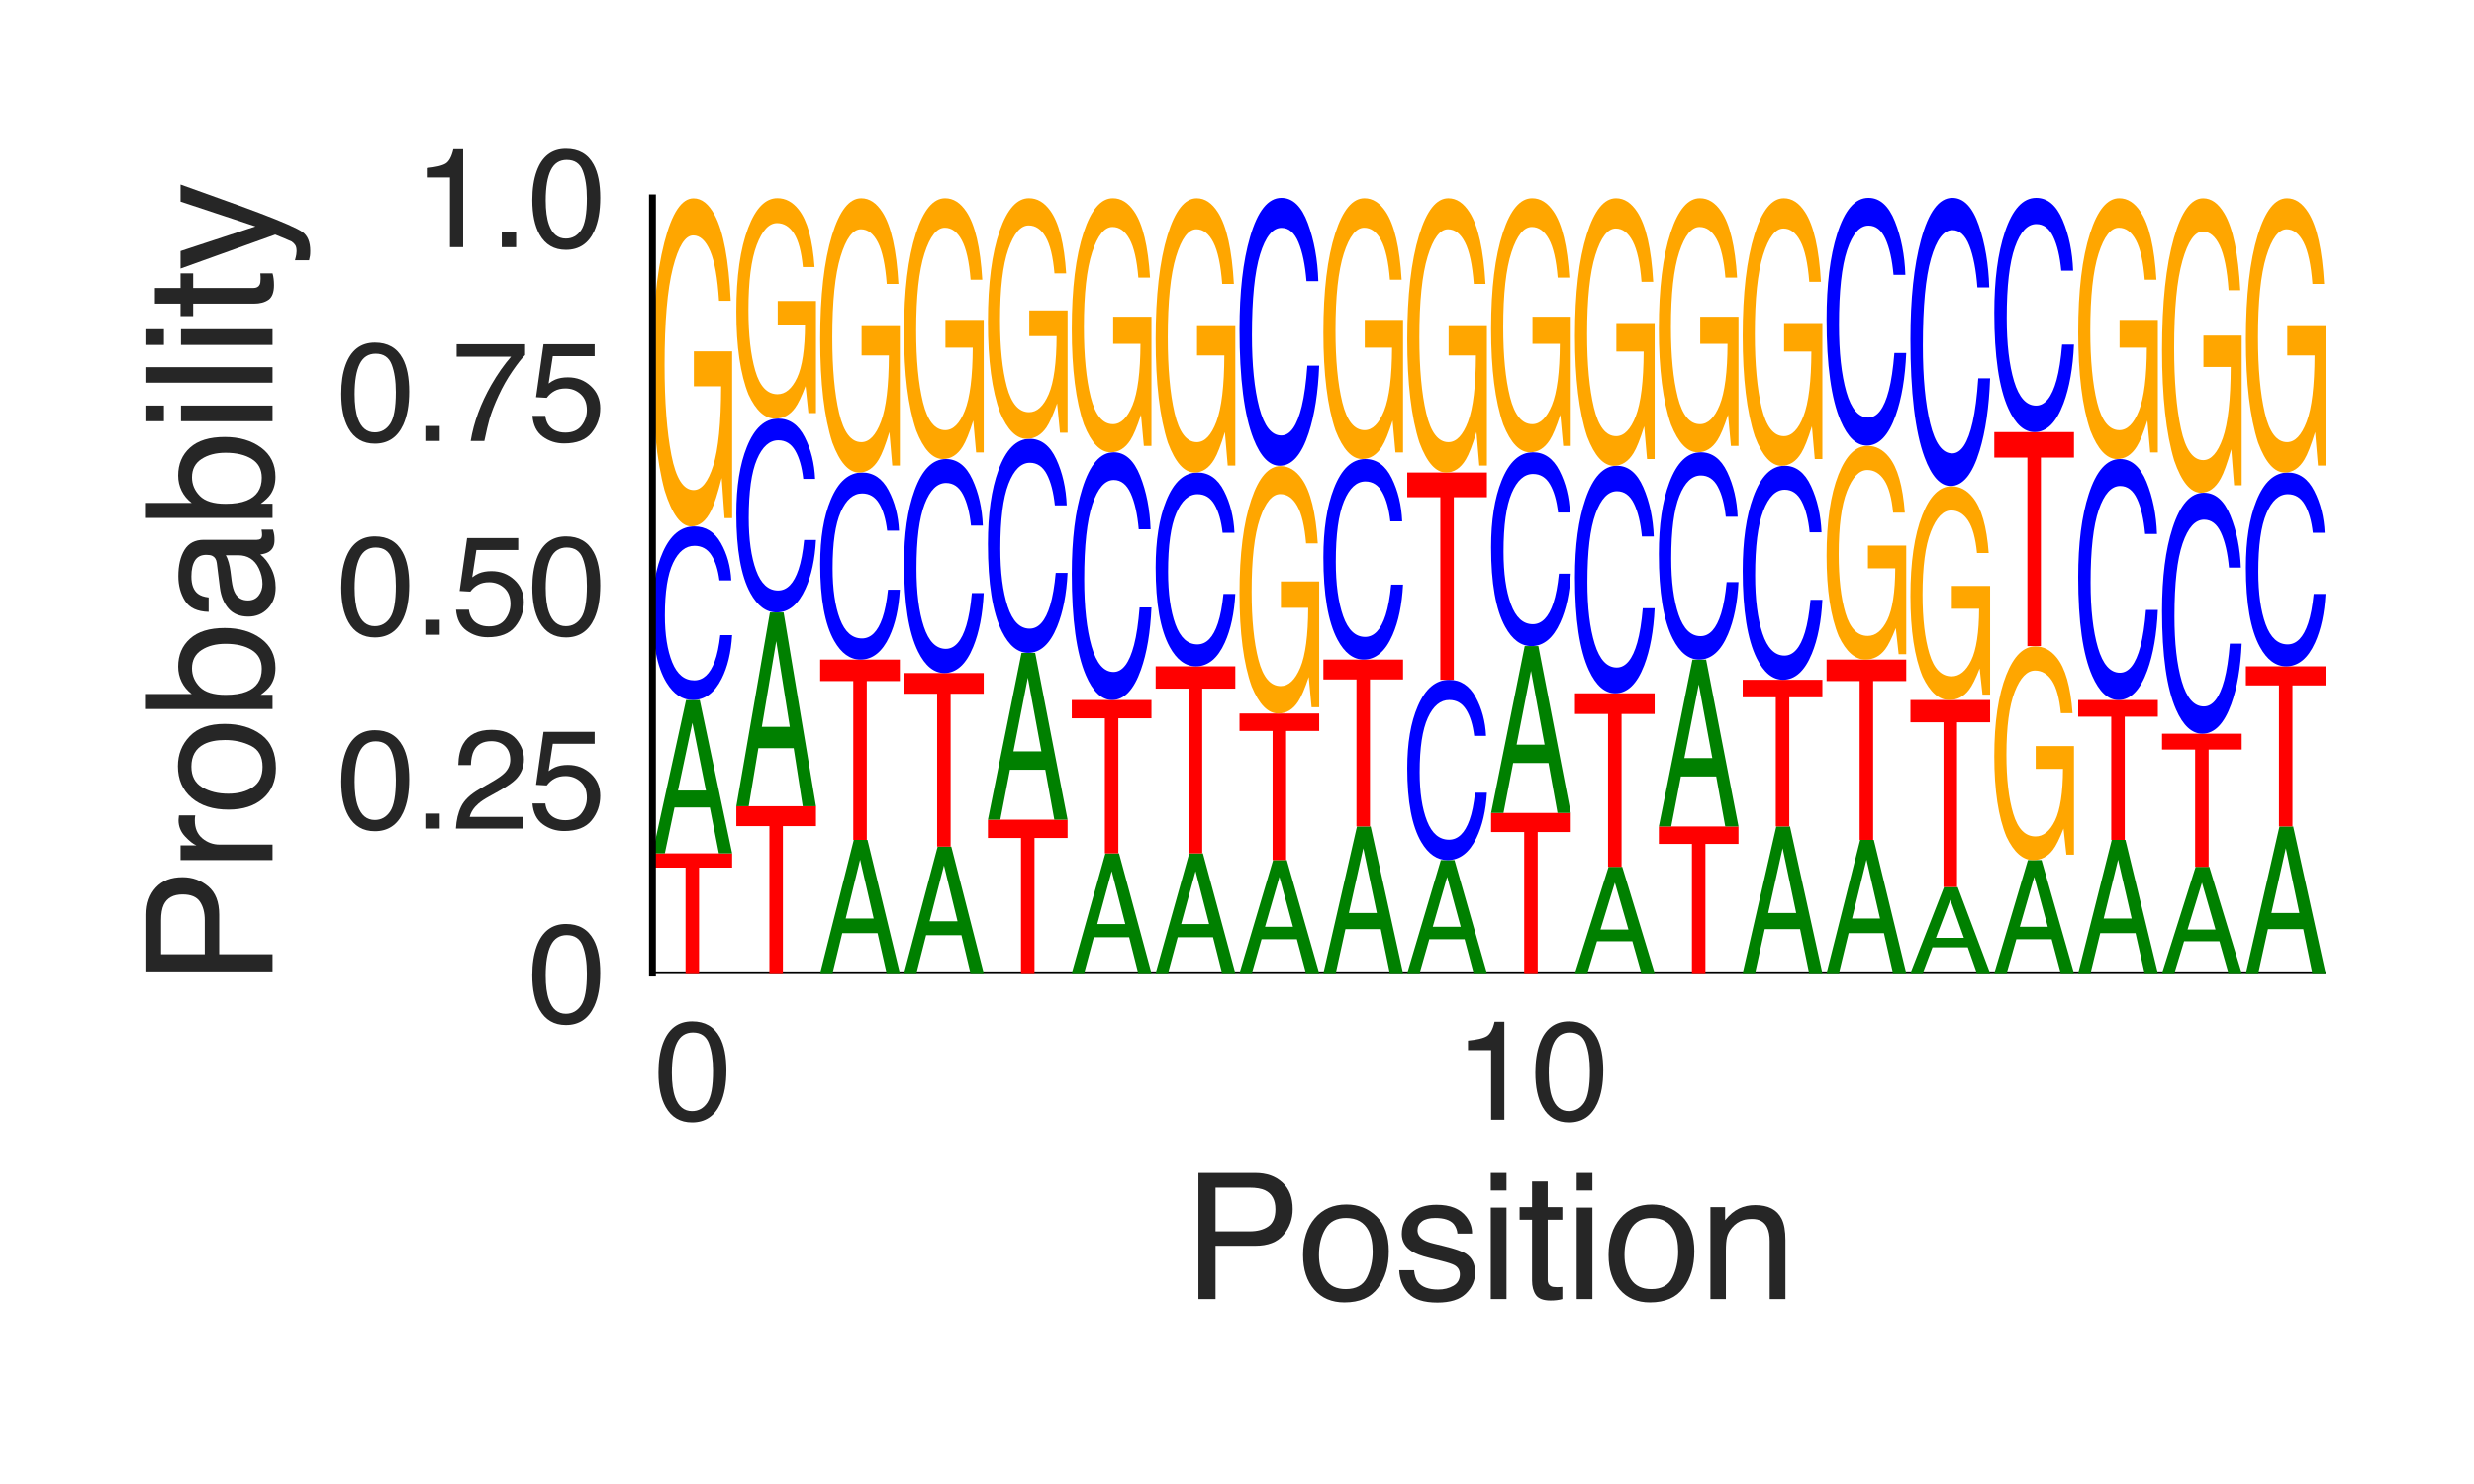 <?xml version="1.0" encoding="utf-8" standalone="no"?>
<!DOCTYPE svg PUBLIC "-//W3C//DTD SVG 1.1//EN"
  "http://www.w3.org/Graphics/SVG/1.1/DTD/svg11.dtd">
<svg height="216pt" version="1.1" viewBox="0 0 360 216" width="360pt" xmlns="http://www.w3.org/2000/svg" xmlns:xlink="http://www.w3.org/1999/xlink">
 <defs>
  <style type="text/css">*{stroke-linecap:butt;stroke-linejoin:round;}</style>
 </defs>
 <g id="figure_1">
  <g id="patch_1">
   <path d="M 0 216 
L 360 216 
L 360 0 
L 0 0 
z
" style="fill:#ffffff;"/>
  </g>
  <g id="axes_1">
   <g id="patch_2">
    <path d="M 94.94 141.64 
L 338.4 141.64 
L 338.4 28.8 
L 94.94 28.8 
z
" style="fill:#ffffff;"/>
   </g>
   <g id="line2d_1">
    <path clip-path="url(#pe8b558728c)" d="M 94.94 141.64 
L 338.4 141.64 
" style="fill:none;stroke:#000000;stroke-linecap:round;stroke-width:0.5;"/>
   </g>
   <g id="patch_3">
    <path clip-path="url(#pe8b558728c)" d="M 106.533 124.216 
L 106.533 126.292 
L 101.719 126.292 
L 101.719 141.64 
L 99.755 141.64 
L 99.755 126.292 
L 94.94 126.292 
L 94.94 124.216 
L 106.533 124.216 
z
" style="fill:#ff0000;"/>
   </g>
   <g id="patch_4">
    <path clip-path="url(#pe8b558728c)" d="M 102.722 115.069 
L 100.749 105.206 
L 98.653 115.069 
L 102.722 115.069 
z
M 99.83 101.889 
L 101.819 101.889 
L 106.533 124.216 
L 104.603 124.216 
L 103.288 117.529 
L 98.149 117.529 
L 96.743 124.216 
L 94.94 124.216 
L 99.83 101.889 
z
M 100.741 101.889 
L 100.741 101.889 
z
" style="fill:#008000;"/>
   </g>
   <g id="patch_5">
    <path clip-path="url(#pe8b558728c)" d="M 101.036 76.621 
Q 103.518 76.621 104.888 79.025 
Q 106.257 81.424 106.408 84.476 
L 104.683 84.476 
Q 104.389 82.161 103.513 80.807 
Q 102.636 79.448 101.053 79.448 
Q 99.122 79.448 97.935 81.941 
Q 96.748 84.429 96.748 89.572 
Q 96.748 93.789 97.818 96.413 
Q 98.892 99.031 101.019 99.031 
Q 102.974 99.031 103.999 96.271 
Q 104.54 94.819 104.808 92.446 
L 106.533 92.446 
Q 106.303 96.235 105.004 98.801 
Q 103.447 101.889 100.805 101.889 
Q 98.527 101.889 96.979 99.355 
Q 94.94 96.01 94.94 89.018 
Q 94.94 83.713 96.472 80.316 
Q 98.126 76.621 101.036 76.621 
z
M 100.68 76.621 
L 100.68 76.621 
z
" style="fill:#0000ff;"/>
   </g>
   <g id="patch_6">
    <path clip-path="url(#pe8b558728c)" d="M 100.919 28.869 
Q 102.708 28.869 104.012 31.34 
Q 105.903 34.889 106.326 43.785 
L 104.626 43.785 
Q 104.314 38.813 103.338 36.54 
Q 102.362 34.266 100.875 34.266 
Q 99.114 34.266 97.909 39.001 
Q 96.704 43.726 96.704 53.086 
Q 96.704 61.172 97.696 66.252 
Q 98.691 71.333 100.936 71.333 
Q 102.655 71.333 103.783 67.775 
Q 104.911 64.206 104.936 56.229 
L 100.963 56.229 
L 100.963 51.139 
L 106.533 51.139 
L 106.533 75.415 
L 105.428 75.415 
L 105.013 69.574 
Q 104.142 73.003 103.468 74.338 
Q 102.334 76.621 100.59 76.621 
Q 98.337 76.621 96.712 71.402 
Q 94.94 64.849 94.94 53.422 
Q 94.94 42.025 96.668 35.294 
Q 98.31 28.869 100.919 28.869 
z
M 100.634 28.8 
L 100.634 28.8 
z
" style="fill:#ffa600;"/>
   </g>
   <g id="patch_7">
    <path clip-path="url(#pe8b558728c)" d="M 118.737 117.352 
L 118.737 120.246 
L 113.922 120.246 
L 113.922 141.64 
L 111.958 141.64 
L 111.958 120.246 
L 107.144 120.246 
L 107.144 117.352 
L 118.737 117.352 
z
" style="fill:#ff0000;"/>
   </g>
   <g id="patch_8">
    <path clip-path="url(#pe8b558728c)" d="M 114.925 105.794 
L 112.953 93.333 
L 110.856 105.794 
L 114.925 105.794 
z
M 112.033 89.142 
L 114.023 89.142 
L 118.737 117.352 
L 116.807 117.352 
L 115.491 108.903 
L 110.352 108.903 
L 108.946 117.352 
L 107.144 117.352 
L 112.033 89.142 
z
M 112.944 89.142 
L 112.944 89.142 
z
" style="fill:#008000;"/>
   </g>
   <g id="patch_9">
    <path clip-path="url(#pe8b558728c)" d="M 113.239 60.932 
Q 115.722 60.932 117.091 63.616 
Q 118.461 66.294 118.612 69.702 
L 116.886 69.702 
Q 116.593 67.117 115.716 65.606 
Q 114.839 64.089 113.256 64.089 
Q 111.326 64.089 110.139 66.872 
Q 108.951 69.649 108.951 75.39 
Q 108.951 80.099 110.022 83.028 
Q 111.095 85.951 113.222 85.951 
Q 115.178 85.951 116.203 82.87 
Q 116.744 81.248 117.012 78.599 
L 118.737 78.599 
Q 118.506 82.829 117.208 85.694 
Q 115.651 89.142 113.009 89.142 
Q 110.731 89.142 109.182 86.312 
Q 107.144 82.578 107.144 74.772 
Q 107.144 68.85 108.675 65.057 
Q 110.329 60.932 113.239 60.932 
z
M 112.883 60.932 
L 112.883 60.932 
z
" style="fill:#0000ff;"/>
   </g>
   <g id="patch_10">
    <path clip-path="url(#pe8b558728c)" d="M 113.123 28.846 
Q 114.911 28.846 116.216 30.507 
Q 118.107 32.891 118.53 38.869 
L 116.829 38.869 
Q 116.517 35.528 115.541 34 
Q 114.566 32.473 113.078 32.473 
Q 111.318 32.473 110.112 35.654 
Q 108.907 38.829 108.907 45.118 
Q 108.907 50.551 109.899 53.965 
Q 110.895 57.379 113.139 57.379 
Q 114.859 57.379 115.986 54.988 
Q 117.114 52.59 117.139 47.231 
L 113.167 47.231 
L 113.167 43.81 
L 118.737 43.81 
L 118.737 60.122 
L 117.631 60.122 
L 117.216 56.197 
Q 116.346 58.501 115.671 59.398 
Q 114.538 60.932 112.794 60.932 
Q 110.541 60.932 108.915 57.425 
Q 107.144 53.022 107.144 45.344 
Q 107.144 37.687 108.871 33.164 
Q 110.513 28.846 113.123 28.846 
z
M 112.838 28.8 
L 112.838 28.8 
z
" style="fill:#ffa600;"/>
   </g>
   <g id="patch_11">
    <path clip-path="url(#pe8b558728c)" d="M 127.129 133.698 
L 125.156 125.135 
L 123.06 133.698 
L 127.129 133.698 
z
M 124.237 122.255 
L 126.226 122.255 
L 130.94 141.64 
L 129.01 141.64 
L 127.695 135.834 
L 122.556 135.834 
L 121.15 141.64 
L 119.347 141.64 
L 124.237 122.255 
z
M 125.148 122.255 
L 125.148 122.255 
z
" style="fill:#008000;"/>
   </g>
   <g id="patch_12">
    <path clip-path="url(#pe8b558728c)" d="M 130.94 96.006 
L 130.94 99.134 
L 126.126 99.134 
L 126.126 122.255 
L 124.162 122.255 
L 124.162 99.134 
L 119.347 99.134 
L 119.347 96.006 
L 130.94 96.006 
z
" style="fill:#ff0000;"/>
   </g>
   <g id="patch_13">
    <path clip-path="url(#pe8b558728c)" d="M 125.443 68.777 
Q 127.925 68.777 129.295 71.367 
Q 130.664 73.952 130.815 77.241 
L 129.09 77.241 
Q 128.796 74.746 127.92 73.288 
Q 127.043 71.823 125.46 71.823 
Q 123.529 71.823 122.342 74.51 
Q 121.155 77.191 121.155 82.732 
Q 121.155 87.277 122.225 90.104 
Q 123.299 92.926 125.426 92.926 
Q 127.381 92.926 128.406 89.952 
Q 128.947 88.386 129.215 85.83 
L 130.94 85.83 
Q 130.71 89.913 129.411 92.678 
Q 127.854 96.006 125.212 96.006 
Q 122.934 96.006 121.386 93.275 
Q 119.347 89.67 119.347 82.135 
Q 119.347 76.419 120.879 72.758 
Q 122.533 68.777 125.443 68.777 
z
M 125.087 68.777 
L 125.087 68.777 
z
" style="fill:#0000ff;"/>
   </g>
   <g id="patch_14">
    <path clip-path="url(#pe8b558728c)" d="M 125.326 28.858 
Q 127.115 28.858 128.419 30.924 
Q 130.31 33.89 130.733 41.327 
L 129.033 41.327 
Q 128.721 37.17 127.745 35.27 
Q 126.769 33.369 125.282 33.369 
Q 123.521 33.369 122.316 37.327 
Q 121.111 41.277 121.111 49.102 
Q 121.111 55.862 122.103 60.109 
Q 123.098 64.356 125.343 64.356 
Q 127.062 64.356 128.19 61.381 
Q 129.318 58.398 129.343 51.73 
L 125.37 51.73 
L 125.37 47.475 
L 130.94 47.475 
L 130.94 67.769 
L 129.835 67.769 
L 129.42 62.885 
Q 128.549 65.752 127.875 66.868 
Q 126.741 68.777 124.997 68.777 
Q 122.744 68.777 121.119 64.414 
Q 119.347 58.935 119.347 49.383 
Q 119.347 39.856 121.075 34.229 
Q 122.717 28.858 125.326 28.858 
z
M 125.041 28.8 
L 125.041 28.8 
z
" style="fill:#ffa600;"/>
   </g>
   <g id="patch_15">
    <path clip-path="url(#pe8b558728c)" d="M 139.332 134.099 
L 137.36 125.97 
L 135.263 134.099 
L 139.332 134.099 
z
M 136.44 123.236 
L 138.43 123.236 
L 143.144 141.64 
L 141.214 141.64 
L 139.898 136.128 
L 134.759 136.128 
L 133.353 141.64 
L 131.551 141.64 
L 136.44 123.236 
z
M 137.351 123.236 
L 137.351 123.236 
z
" style="fill:#008000;"/>
   </g>
   <g id="patch_16">
    <path clip-path="url(#pe8b558728c)" d="M 143.144 97.967 
L 143.144 100.978 
L 138.329 100.978 
L 138.329 123.236 
L 136.365 123.236 
L 136.365 100.978 
L 131.551 100.978 
L 131.551 97.967 
L 143.144 97.967 
z
" style="fill:#ff0000;"/>
   </g>
   <g id="patch_17">
    <path clip-path="url(#pe8b558728c)" d="M 137.646 66.816 
Q 140.129 66.816 141.498 69.779 
Q 142.868 72.737 143.019 76.499 
L 141.293 76.499 
Q 141 73.645 140.123 71.976 
Q 139.246 70.301 137.663 70.301 
Q 135.733 70.301 134.546 73.375 
Q 133.358 76.441 133.358 82.781 
Q 133.358 87.981 134.429 91.215 
Q 135.502 94.443 137.629 94.443 
Q 139.585 94.443 140.61 91.041 
Q 141.151 89.25 141.419 86.325 
L 143.144 86.325 
Q 142.913 90.996 141.615 94.159 
Q 140.058 97.967 137.416 97.967 
Q 135.138 97.967 133.589 94.842 
Q 131.551 90.719 131.551 82.098 
Q 131.551 75.559 133.082 71.371 
Q 134.736 66.816 137.646 66.816 
z
M 137.29 66.816 
L 137.29 66.816 
z
" style="fill:#0000ff;"/>
   </g>
   <g id="patch_18">
    <path clip-path="url(#pe8b558728c)" d="M 137.53 28.855 
Q 139.318 28.855 140.623 30.819 
Q 142.514 33.64 142.937 40.712 
L 141.237 40.712 
Q 140.924 36.76 139.948 34.953 
Q 138.973 33.145 137.485 33.145 
Q 135.725 33.145 134.519 36.909 
Q 133.314 40.665 133.314 48.106 
Q 133.314 54.534 134.306 58.573 
Q 135.302 62.612 137.546 62.612 
Q 139.266 62.612 140.393 59.783 
Q 141.521 56.946 141.546 50.605 
L 137.574 50.605 
L 137.574 46.558 
L 143.144 46.558 
L 143.144 65.857 
L 142.038 65.857 
L 141.624 61.213 
Q 140.753 63.94 140.078 65 
Q 138.945 66.816 137.201 66.816 
Q 134.948 66.816 133.322 62.667 
Q 131.551 57.457 131.551 48.374 
Q 131.551 39.314 133.278 33.963 
Q 134.92 28.855 137.53 28.855 
z
M 137.245 28.8 
L 137.245 28.8 
z
" style="fill:#ffa600;"/>
   </g>
   <g id="patch_19">
    <path clip-path="url(#pe8b558728c)" d="M 155.347 119.313 
L 155.347 121.973 
L 150.533 121.973 
L 150.533 141.64 
L 148.569 141.64 
L 148.569 121.973 
L 143.754 121.973 
L 143.754 119.313 
L 155.347 119.313 
z
" style="fill:#ff0000;"/>
   </g>
   <g id="patch_20">
    <path clip-path="url(#pe8b558728c)" d="M 151.536 109.362 
L 149.563 98.634 
L 147.467 109.362 
L 151.536 109.362 
z
M 148.644 95.026 
L 150.633 95.026 
L 155.347 119.313 
L 153.418 119.313 
L 152.102 112.039 
L 146.963 112.039 
L 145.557 119.313 
L 143.754 119.313 
L 148.644 95.026 
z
M 149.555 95.026 
L 149.555 95.026 
z
" style="fill:#008000;"/>
   </g>
   <g id="patch_21">
    <path clip-path="url(#pe8b558728c)" d="M 149.85 63.874 
Q 152.332 63.874 153.702 66.838 
Q 155.071 69.795 155.222 73.558 
L 153.497 73.558 
Q 153.204 70.703 152.327 69.035 
Q 151.45 67.36 149.867 67.36 
Q 147.936 67.36 146.749 70.433 
Q 145.562 73.5 145.562 79.84 
Q 145.562 85.039 146.632 88.273 
Q 147.706 91.501 149.833 91.501 
Q 151.789 91.501 152.813 88.099 
Q 153.354 86.308 153.622 83.383 
L 155.347 83.383 
Q 155.117 88.054 153.818 91.218 
Q 152.261 95.026 149.619 95.026 
Q 147.341 95.026 145.793 91.901 
Q 143.754 87.777 143.754 79.157 
Q 143.754 72.617 145.286 68.429 
Q 146.94 63.874 149.85 63.874 
z
M 149.494 63.874 
L 149.494 63.874 
z
" style="fill:#0000ff;"/>
   </g>
   <g id="patch_22">
    <path clip-path="url(#pe8b558728c)" d="M 149.733 28.851 
Q 151.522 28.851 152.826 30.663 
Q 154.717 33.266 155.14 39.791 
L 153.44 39.791 
Q 153.128 36.144 152.152 34.476 
Q 151.176 32.809 149.689 32.809 
Q 147.928 32.809 146.723 36.282 
Q 145.518 39.747 145.518 46.612 
Q 145.518 52.543 146.51 56.269 
Q 147.505 59.995 149.75 59.995 
Q 151.469 59.995 152.597 57.385 
Q 153.725 54.768 153.75 48.918 
L 149.777 48.918 
L 149.777 45.184 
L 155.347 45.184 
L 155.347 62.989 
L 154.242 62.989 
L 153.827 58.705 
Q 152.956 61.221 152.282 62.199 
Q 151.148 63.874 149.404 63.874 
Q 147.151 63.874 145.526 60.046 
Q 143.754 55.24 143.754 46.859 
Q 143.754 38.5 145.482 33.563 
Q 147.124 28.851 149.733 28.851 
z
M 149.448 28.8 
L 149.448 28.8 
z
" style="fill:#ffa600;"/>
   </g>
   <g id="patch_23">
    <path clip-path="url(#pe8b558728c)" d="M 163.739 134.501 
L 161.767 126.804 
L 159.67 134.501 
L 163.739 134.501 
z
M 160.847 124.216 
L 162.837 124.216 
L 167.551 141.64 
L 165.621 141.64 
L 164.305 136.422 
L 159.166 136.422 
L 157.76 141.64 
L 155.958 141.64 
L 160.847 124.216 
z
M 161.758 124.216 
L 161.758 124.216 
z
" style="fill:#008000;"/>
   </g>
   <g id="patch_24">
    <path clip-path="url(#pe8b558728c)" d="M 167.551 101.889 
L 167.551 104.55 
L 162.736 104.55 
L 162.736 124.216 
L 160.772 124.216 
L 160.772 104.55 
L 155.958 104.55 
L 155.958 101.889 
L 167.551 101.889 
z
" style="fill:#ff0000;"/>
   </g>
   <g id="patch_25">
    <path clip-path="url(#pe8b558728c)" d="M 162.053 65.835 
Q 164.536 65.835 165.905 69.265 
Q 167.275 72.688 167.426 77.043 
L 165.7 77.043 
Q 165.407 73.739 164.53 71.808 
Q 163.653 69.869 162.07 69.869 
Q 160.14 69.869 158.953 73.426 
Q 157.765 76.976 157.765 84.313 
Q 157.765 90.331 158.836 94.075 
Q 159.909 97.811 162.036 97.811 
Q 163.992 97.811 165.017 93.873 
Q 165.558 91.8 165.826 88.415 
L 167.551 88.415 
Q 167.32 93.821 166.022 97.482 
Q 164.465 101.889 161.823 101.889 
Q 159.545 101.889 157.996 98.273 
Q 155.958 93.5 155.958 83.523 
Q 155.958 75.954 157.489 71.107 
Q 159.143 65.835 162.053 65.835 
z
M 161.697 65.835 
L 161.697 65.835 
z
" style="fill:#0000ff;"/>
   </g>
   <g id="patch_26">
    <path clip-path="url(#pe8b558728c)" d="M 161.937 28.854 
Q 163.725 28.854 165.03 30.767 
Q 166.921 33.515 167.344 40.405 
L 165.644 40.405 
Q 165.331 36.555 164.355 34.794 
Q 163.38 33.033 161.892 33.033 
Q 160.132 33.033 158.926 36.7 
Q 157.721 40.359 157.721 47.608 
Q 157.721 53.87 158.714 57.805 
Q 159.709 61.74 161.953 61.74 
Q 163.673 61.74 164.8 58.984 
Q 165.928 56.22 165.953 50.043 
L 161.981 50.043 
L 161.981 46.1 
L 167.551 46.1 
L 167.551 64.901 
L 166.445 64.901 
L 166.031 60.377 
Q 165.16 63.033 164.485 64.067 
Q 163.352 65.835 161.608 65.835 
Q 159.355 65.835 157.729 61.793 
Q 155.958 56.718 155.958 47.869 
Q 155.958 39.042 157.685 33.829 
Q 159.327 28.854 161.937 28.854 
z
M 161.652 28.8 
L 161.652 28.8 
z
" style="fill:#ffa600;"/>
   </g>
   <g id="patch_27">
    <path clip-path="url(#pe8b558728c)" d="M 175.943 134.501 
L 173.97 126.804 
L 171.874 134.501 
L 175.943 134.501 
z
M 173.051 124.216 
L 175.04 124.216 
L 179.754 141.64 
L 177.825 141.64 
L 176.509 136.422 
L 171.37 136.422 
L 169.964 141.64 
L 168.161 141.64 
L 173.051 124.216 
z
M 173.962 124.216 
L 173.962 124.216 
z
" style="fill:#008000;"/>
   </g>
   <g id="patch_28">
    <path clip-path="url(#pe8b558728c)" d="M 179.754 96.987 
L 179.754 100.231 
L 174.94 100.231 
L 174.94 124.216 
L 172.976 124.216 
L 172.976 100.231 
L 168.161 100.231 
L 168.161 96.987 
L 179.754 96.987 
z
" style="fill:#ff0000;"/>
   </g>
   <g id="patch_29">
    <path clip-path="url(#pe8b558728c)" d="M 174.257 68.777 
Q 176.739 68.777 178.109 71.461 
Q 179.478 74.139 179.629 77.546 
L 177.904 77.546 
Q 177.611 74.961 176.734 73.45 
Q 175.857 71.933 174.274 71.933 
Q 172.343 71.933 171.156 74.716 
Q 169.969 77.493 169.969 83.235 
Q 169.969 87.943 171.039 90.872 
Q 172.113 93.795 174.24 93.795 
Q 176.196 93.795 177.22 90.715 
Q 177.761 89.093 178.029 86.444 
L 179.754 86.444 
Q 179.524 90.674 178.226 93.538 
Q 176.668 96.987 174.026 96.987 
Q 171.748 96.987 170.2 94.157 
Q 168.161 90.423 168.161 82.616 
Q 168.161 76.694 169.693 72.902 
Q 171.347 68.777 174.257 68.777 
z
M 173.901 68.777 
L 173.901 68.777 
z
" style="fill:#0000ff;"/>
   </g>
   <g id="patch_30">
    <path clip-path="url(#pe8b558728c)" d="M 174.14 28.858 
Q 175.929 28.858 177.233 30.924 
Q 179.124 33.89 179.547 41.327 
L 177.847 41.327 
Q 177.535 37.17 176.559 35.27 
Q 175.583 33.369 174.096 33.369 
Q 172.335 33.369 171.13 37.327 
Q 169.925 41.277 169.925 49.102 
Q 169.925 55.862 170.917 60.109 
Q 171.912 64.356 174.157 64.356 
Q 175.876 64.356 177.004 61.381 
Q 178.132 58.398 178.157 51.73 
L 174.184 51.73 
L 174.184 47.475 
L 179.754 47.475 
L 179.754 67.769 
L 178.649 67.769 
L 178.234 62.885 
Q 177.363 65.752 176.689 66.868 
Q 175.555 68.777 173.811 68.777 
Q 171.558 68.777 169.933 64.414 
Q 168.161 58.935 168.161 49.383 
Q 168.161 39.856 169.889 34.229 
Q 171.531 28.858 174.14 28.858 
z
M 173.855 28.8 
L 173.855 28.8 
z
" style="fill:#ffa600;"/>
   </g>
   <g id="patch_31">
    <path clip-path="url(#pe8b558728c)" d="M 188.146 134.903 
L 186.174 127.639 
L 184.077 134.903 
L 188.146 134.903 
z
M 185.254 125.197 
L 187.244 125.197 
L 191.958 141.64 
L 190.028 141.64 
L 188.712 136.715 
L 183.573 136.715 
L 182.167 141.64 
L 180.365 141.64 
L 185.254 125.197 
z
M 186.165 125.197 
L 186.165 125.197 
z
" style="fill:#008000;"/>
   </g>
   <g id="patch_32">
    <path clip-path="url(#pe8b558728c)" d="M 191.958 103.851 
L 191.958 106.394 
L 187.143 106.394 
L 187.143 125.197 
L 185.179 125.197 
L 185.179 106.394 
L 180.365 106.394 
L 180.365 103.851 
L 191.958 103.851 
z
" style="fill:#ff0000;"/>
   </g>
   <g id="patch_33">
    <path clip-path="url(#pe8b558728c)" d="M 186.344 67.848 
Q 188.132 67.848 189.437 69.711 
Q 191.328 72.387 191.751 79.094 
L 190.051 79.094 
Q 189.738 75.345 188.762 73.631 
Q 187.787 71.917 186.299 71.917 
Q 184.539 71.917 183.333 75.487 
Q 182.128 79.049 182.128 86.107 
Q 182.128 92.203 183.121 96.033 
Q 184.116 99.864 186.36 99.864 
Q 188.08 99.864 189.207 97.181 
Q 190.335 94.49 190.36 88.476 
L 186.388 88.476 
L 186.388 84.638 
L 191.958 84.638 
L 191.958 102.941 
L 190.852 102.941 
L 190.438 98.537 
Q 189.567 101.123 188.892 102.129 
Q 187.759 103.851 186.015 103.851 
Q 183.762 103.851 182.136 99.916 
Q 180.365 94.975 180.365 86.36 
Q 180.365 77.767 182.092 72.692 
Q 183.734 67.848 186.344 67.848 
z
M 186.059 67.796 
L 186.059 67.796 
z
" style="fill:#ffa600;"/>
   </g>
   <g id="patch_34">
    <path clip-path="url(#pe8b558728c)" d="M 186.46 28.8 
Q 188.943 28.8 190.312 32.51 
Q 191.682 36.212 191.833 40.922 
L 190.107 40.922 
Q 189.814 37.349 188.937 35.26 
Q 188.06 33.163 186.477 33.163 
Q 184.547 33.163 183.36 37.011 
Q 182.172 40.85 182.172 48.786 
Q 182.172 55.295 183.243 59.344 
Q 184.316 63.384 186.443 63.384 
Q 188.399 63.384 189.424 59.126 
Q 189.965 56.884 190.233 53.222 
L 191.958 53.222 
Q 191.727 59.069 190.429 63.029 
Q 188.872 67.796 186.23 67.796 
Q 183.952 67.796 182.403 63.884 
Q 180.365 58.723 180.365 47.931 
Q 180.365 39.745 181.896 34.502 
Q 183.55 28.8 186.46 28.8 
z
M 186.104 28.8 
L 186.104 28.8 
z
" style="fill:#0000ff;"/>
   </g>
   <g id="patch_35">
    <path clip-path="url(#pe8b558728c)" d="M 200.35 132.894 
L 198.377 123.465 
L 196.281 132.894 
L 200.35 132.894 
z
M 197.458 120.294 
L 199.447 120.294 
L 204.161 141.64 
L 202.232 141.64 
L 200.916 135.247 
L 195.777 135.247 
L 194.371 141.64 
L 192.568 141.64 
L 197.458 120.294 
z
M 198.369 120.294 
L 198.369 120.294 
z
" style="fill:#008000;"/>
   </g>
   <g id="patch_36">
    <path clip-path="url(#pe8b558728c)" d="M 204.161 96.006 
L 204.161 98.9 
L 199.347 98.9 
L 199.347 120.294 
L 197.383 120.294 
L 197.383 98.9 
L 192.568 98.9 
L 192.568 96.006 
L 204.161 96.006 
z
" style="fill:#ff0000;"/>
   </g>
   <g id="patch_37">
    <path clip-path="url(#pe8b558728c)" d="M 198.664 66.816 
Q 201.146 66.816 202.516 69.593 
Q 203.885 72.364 204.036 75.89 
L 202.311 75.89 
Q 202.018 73.215 201.141 71.651 
Q 200.264 70.082 198.681 70.082 
Q 196.75 70.082 195.563 72.962 
Q 194.376 75.835 194.376 81.776 
Q 194.376 86.648 195.446 89.679 
Q 196.52 92.704 198.647 92.704 
Q 200.603 92.704 201.627 89.516 
Q 202.168 87.838 202.436 85.097 
L 204.161 85.097 
Q 203.931 89.474 202.633 92.438 
Q 201.075 96.006 198.433 96.006 
Q 196.155 96.006 194.607 93.078 
Q 192.568 89.214 192.568 81.136 
Q 192.568 75.008 194.1 71.084 
Q 195.754 66.816 198.664 66.816 
z
M 198.308 66.816 
L 198.308 66.816 
z
" style="fill:#0000ff;"/>
   </g>
   <g id="patch_38">
    <path clip-path="url(#pe8b558728c)" d="M 198.547 28.855 
Q 200.336 28.855 201.64 30.819 
Q 203.531 33.64 203.954 40.712 
L 202.254 40.712 
Q 201.942 36.76 200.966 34.953 
Q 199.99 33.145 198.503 33.145 
Q 196.742 33.145 195.537 36.909 
Q 194.332 40.665 194.332 48.106 
Q 194.332 54.534 195.324 58.573 
Q 196.319 62.612 198.564 62.612 
Q 200.283 62.612 201.411 59.783 
Q 202.539 56.946 202.564 50.605 
L 198.591 50.605 
L 198.591 46.558 
L 204.161 46.558 
L 204.161 65.857 
L 203.056 65.857 
L 202.641 61.213 
Q 201.77 63.94 201.096 65 
Q 199.962 66.816 198.218 66.816 
Q 195.965 66.816 194.34 62.667 
Q 192.568 57.457 192.568 48.374 
Q 192.568 39.314 194.296 33.963 
Q 195.938 28.855 198.547 28.855 
z
M 198.262 28.8 
L 198.262 28.8 
z
" style="fill:#ffa600;"/>
   </g>
   <g id="patch_39">
    <path clip-path="url(#pe8b558728c)" d="M 212.553 134.903 
L 210.581 127.639 
L 208.484 134.903 
L 212.553 134.903 
z
M 209.661 125.197 
L 211.651 125.197 
L 216.365 141.64 
L 214.435 141.64 
L 213.119 136.715 
L 207.98 136.715 
L 206.574 141.64 
L 204.772 141.64 
L 209.661 125.197 
z
M 210.572 125.197 
L 210.572 125.197 
z
" style="fill:#008000;"/>
   </g>
   <g id="patch_40">
    <path clip-path="url(#pe8b558728c)" d="M 210.867 98.948 
Q 213.35 98.948 214.719 101.445 
Q 216.089 103.937 216.24 107.107 
L 214.514 107.107 
Q 214.221 104.702 213.344 103.296 
Q 212.467 101.885 210.884 101.885 
Q 208.954 101.885 207.767 104.474 
Q 206.579 107.059 206.579 112.401 
Q 206.579 116.782 207.65 119.507 
Q 208.723 122.227 210.85 122.227 
Q 212.806 122.227 213.831 119.361 
Q 214.372 117.851 214.64 115.387 
L 216.365 115.387 
Q 216.134 119.323 214.836 121.988 
Q 213.279 125.197 210.637 125.197 
Q 208.359 125.197 206.81 122.564 
Q 204.772 119.089 204.772 111.825 
Q 204.772 106.315 206.303 102.786 
Q 207.957 98.948 210.867 98.948 
z
M 210.511 98.948 
L 210.511 98.948 
z
" style="fill:#0000ff;"/>
   </g>
   <g id="patch_41">
    <path clip-path="url(#pe8b558728c)" d="M 216.365 68.777 
L 216.365 72.371 
L 211.55 72.371 
L 211.55 98.948 
L 209.586 98.948 
L 209.586 72.371 
L 204.772 72.371 
L 204.772 68.777 
L 216.365 68.777 
z
" style="fill:#ff0000;"/>
   </g>
   <g id="patch_42">
    <path clip-path="url(#pe8b558728c)" d="M 210.751 28.858 
Q 212.539 28.858 213.844 30.924 
Q 215.735 33.89 216.158 41.327 
L 214.458 41.327 
Q 214.145 37.17 213.169 35.27 
Q 212.194 33.369 210.706 33.369 
Q 208.946 33.369 207.74 37.327 
Q 206.535 41.277 206.535 49.102 
Q 206.535 55.862 207.528 60.109 
Q 208.523 64.356 210.767 64.356 
Q 212.487 64.356 213.614 61.381 
Q 214.742 58.398 214.767 51.73 
L 210.795 51.73 
L 210.795 47.475 
L 216.365 47.475 
L 216.365 67.769 
L 215.259 67.769 
L 214.845 62.885 
Q 213.974 65.752 213.299 66.868 
Q 212.166 68.777 210.422 68.777 
Q 208.169 68.777 206.543 64.414 
Q 204.772 58.935 204.772 49.383 
Q 204.772 39.856 206.499 34.229 
Q 208.141 28.858 210.751 28.858 
z
M 210.466 28.8 
L 210.466 28.8 
z
" style="fill:#ffa600;"/>
   </g>
   <g id="patch_43">
    <path clip-path="url(#pe8b558728c)" d="M 228.568 118.333 
L 228.568 121.11 
L 223.754 121.11 
L 223.754 141.64 
L 221.79 141.64 
L 221.79 121.11 
L 216.975 121.11 
L 216.975 118.333 
L 228.568 118.333 
z
" style="fill:#ff0000;"/>
   </g>
   <g id="patch_44">
    <path clip-path="url(#pe8b558728c)" d="M 224.757 108.382 
L 222.784 97.653 
L 220.688 108.382 
L 224.757 108.382 
z
M 221.865 94.045 
L 223.854 94.045 
L 228.568 118.333 
L 226.639 118.333 
L 225.323 111.059 
L 220.184 111.059 
L 218.778 118.333 
L 216.975 118.333 
L 221.865 94.045 
z
M 222.776 94.045 
L 222.776 94.045 
z
" style="fill:#008000;"/>
   </g>
   <g id="patch_45">
    <path clip-path="url(#pe8b558728c)" d="M 223.071 65.835 
Q 225.553 65.835 226.923 68.519 
Q 228.292 71.197 228.443 74.604 
L 226.718 74.604 
Q 226.425 72.02 225.548 70.508 
Q 224.671 68.992 223.088 68.992 
Q 221.157 68.992 219.97 71.775 
Q 218.783 74.552 218.783 80.293 
Q 218.783 85.001 219.853 87.93 
Q 220.927 90.854 223.054 90.854 
Q 225.01 90.854 226.035 87.773 
Q 226.575 86.151 226.843 83.502 
L 228.568 83.502 
Q 228.338 87.732 227.04 90.597 
Q 225.482 94.045 222.84 94.045 
Q 220.562 94.045 219.014 91.215 
Q 216.975 87.481 216.975 79.675 
Q 216.975 73.752 218.507 69.96 
Q 220.161 65.835 223.071 65.835 
z
M 222.715 65.835 
L 222.715 65.835 
z
" style="fill:#0000ff;"/>
   </g>
   <g id="patch_46">
    <path clip-path="url(#pe8b558728c)" d="M 222.954 28.854 
Q 224.743 28.854 226.047 30.767 
Q 227.938 33.515 228.361 40.405 
L 226.661 40.405 
Q 226.349 36.555 225.373 34.794 
Q 224.397 33.033 222.91 33.033 
Q 221.149 33.033 219.944 36.7 
Q 218.739 40.359 218.739 47.608 
Q 218.739 53.87 219.731 57.805 
Q 220.726 61.74 222.971 61.74 
Q 224.69 61.74 225.818 58.984 
Q 226.946 56.22 226.971 50.043 
L 222.998 50.043 
L 222.998 46.1 
L 228.568 46.1 
L 228.568 64.901 
L 227.463 64.901 
L 227.048 60.377 
Q 226.177 63.033 225.503 64.067 
Q 224.369 65.835 222.625 65.835 
Q 220.372 65.835 218.747 61.793 
Q 216.975 56.718 216.975 47.869 
Q 216.975 39.042 218.703 33.829 
Q 220.345 28.854 222.954 28.854 
z
M 222.669 28.8 
L 222.669 28.8 
z
" style="fill:#ffa600;"/>
   </g>
   <g id="patch_47">
    <path clip-path="url(#pe8b558728c)" d="M 236.96 135.305 
L 234.988 128.474 
L 232.891 135.305 
L 236.96 135.305 
z
M 234.068 126.177 
L 236.058 126.177 
L 240.772 141.64 
L 238.842 141.64 
L 237.526 137.009 
L 232.387 137.009 
L 230.981 141.64 
L 229.179 141.64 
L 234.068 126.177 
z
M 234.98 126.177 
L 234.98 126.177 
z
" style="fill:#008000;"/>
   </g>
   <g id="patch_48">
    <path clip-path="url(#pe8b558728c)" d="M 240.772 100.909 
L 240.772 103.92 
L 235.957 103.92 
L 235.957 126.177 
L 233.993 126.177 
L 233.993 103.92 
L 229.179 103.92 
L 229.179 100.909 
L 240.772 100.909 
z
" style="fill:#ff0000;"/>
   </g>
   <g id="patch_49">
    <path clip-path="url(#pe8b558728c)" d="M 235.274 67.796 
Q 237.757 67.796 239.126 70.946 
Q 240.496 74.09 240.647 78.09 
L 238.921 78.09 
Q 238.628 75.056 237.751 73.282 
Q 236.874 71.501 235.291 71.501 
Q 233.361 71.501 232.174 74.768 
Q 230.986 78.028 230.986 84.767 
Q 230.986 90.294 232.057 93.732 
Q 233.13 97.163 235.257 97.163 
Q 237.213 97.163 238.238 93.547 
Q 238.779 91.643 239.047 88.534 
L 240.772 88.534 
Q 240.541 93.499 239.243 96.861 
Q 237.686 100.909 235.044 100.909 
Q 232.766 100.909 231.217 97.587 
Q 229.179 93.204 229.179 84.041 
Q 229.179 77.09 230.71 72.638 
Q 232.364 67.796 235.274 67.796 
z
M 234.918 67.796 
L 234.918 67.796 
z
" style="fill:#0000ff;"/>
   </g>
   <g id="patch_50">
    <path clip-path="url(#pe8b558728c)" d="M 235.158 28.856 
Q 236.946 28.856 238.251 30.872 
Q 240.142 33.765 240.565 41.02 
L 238.865 41.02 
Q 238.552 36.965 237.576 35.111 
Q 236.601 33.257 235.113 33.257 
Q 233.353 33.257 232.147 37.118 
Q 230.942 40.971 230.942 48.604 
Q 230.942 55.198 231.935 59.341 
Q 232.93 63.484 235.174 63.484 
Q 236.894 63.484 238.021 60.582 
Q 239.149 57.672 239.174 51.168 
L 235.202 51.168 
L 235.202 47.016 
L 240.772 47.016 
L 240.772 66.813 
L 239.666 66.813 
L 239.252 62.049 
Q 238.381 64.846 237.706 65.934 
Q 236.573 67.796 234.829 67.796 
Q 232.576 67.796 230.95 63.54 
Q 229.179 58.196 229.179 48.878 
Q 229.179 39.585 230.906 34.096 
Q 232.548 28.856 235.158 28.856 
z
M 234.873 28.8 
L 234.873 28.8 
z
" style="fill:#ffa600;"/>
   </g>
   <g id="patch_51">
    <path clip-path="url(#pe8b558728c)" d="M 252.975 120.294 
L 252.975 122.837 
L 248.161 122.837 
L 248.161 141.64 
L 246.197 141.64 
L 246.197 122.837 
L 241.382 122.837 
L 241.382 120.294 
L 252.975 120.294 
z
" style="fill:#ff0000;"/>
   </g>
   <g id="patch_52">
    <path clip-path="url(#pe8b558728c)" d="M 249.164 110.343 
L 247.192 99.614 
L 245.095 110.343 
L 249.164 110.343 
z
M 246.272 96.006 
L 248.261 96.006 
L 252.975 120.294 
L 251.046 120.294 
L 249.73 113.02 
L 244.591 113.02 
L 243.185 120.294 
L 241.382 120.294 
L 246.272 96.006 
z
M 247.183 96.006 
L 247.183 96.006 
z
" style="fill:#008000;"/>
   </g>
   <g id="patch_53">
    <path clip-path="url(#pe8b558728c)" d="M 247.478 65.835 
Q 249.96 65.835 251.33 68.705 
Q 252.699 71.57 252.85 75.214 
L 251.125 75.214 
Q 250.832 72.45 249.955 70.833 
Q 249.078 69.211 247.495 69.211 
Q 245.564 69.211 244.377 72.187 
Q 243.19 75.158 243.19 81.298 
Q 243.19 86.334 244.261 89.466 
Q 245.334 92.593 247.461 92.593 
Q 249.417 92.593 250.442 89.298 
Q 250.982 87.563 251.25 84.73 
L 252.975 84.73 
Q 252.745 89.254 251.447 92.318 
Q 249.889 96.006 247.247 96.006 
Q 244.969 96.006 243.421 92.98 
Q 241.382 88.986 241.382 80.637 
Q 241.382 74.303 242.914 70.247 
Q 244.568 65.835 247.478 65.835 
z
M 247.122 65.835 
L 247.122 65.835 
z
" style="fill:#0000ff;"/>
   </g>
   <g id="patch_54">
    <path clip-path="url(#pe8b558728c)" d="M 247.361 28.854 
Q 249.15 28.854 250.454 30.767 
Q 252.345 33.515 252.768 40.405 
L 251.068 40.405 
Q 250.756 36.555 249.78 34.794 
Q 248.804 33.033 247.317 33.033 
Q 245.556 33.033 244.351 36.7 
Q 243.146 40.359 243.146 47.608 
Q 243.146 53.87 244.138 57.805 
Q 245.133 61.74 247.378 61.74 
Q 249.097 61.74 250.225 58.984 
Q 251.353 56.22 251.378 50.043 
L 247.405 50.043 
L 247.405 46.1 
L 252.975 46.1 
L 252.975 64.901 
L 251.87 64.901 
L 251.455 60.377 
Q 250.584 63.033 249.91 64.067 
Q 248.777 65.835 247.032 65.835 
Q 244.779 65.835 243.154 61.793 
Q 241.382 56.718 241.382 47.869 
Q 241.382 39.042 243.11 33.829 
Q 244.752 28.854 247.361 28.854 
z
M 247.076 28.8 
L 247.076 28.8 
z
" style="fill:#ffa600;"/>
   </g>
   <g id="patch_55">
    <path clip-path="url(#pe8b558728c)" d="M 261.367 132.894 
L 259.395 123.465 
L 257.298 132.894 
L 261.367 132.894 
z
M 258.475 120.294 
L 260.465 120.294 
L 265.179 141.64 
L 263.249 141.64 
L 261.933 135.247 
L 256.795 135.247 
L 255.388 141.64 
L 253.586 141.64 
L 258.475 120.294 
z
M 259.387 120.294 
L 259.387 120.294 
z
" style="fill:#008000;"/>
   </g>
   <g id="patch_56">
    <path clip-path="url(#pe8b558728c)" d="M 265.179 98.948 
L 265.179 101.491 
L 260.364 101.491 
L 260.364 120.294 
L 258.4 120.294 
L 258.4 101.491 
L 253.586 101.491 
L 253.586 98.948 
L 265.179 98.948 
z
" style="fill:#ff0000;"/>
   </g>
   <g id="patch_57">
    <path clip-path="url(#pe8b558728c)" d="M 259.681 67.796 
Q 262.164 67.796 263.533 70.76 
Q 264.903 73.717 265.054 77.48 
L 263.328 77.48 
Q 263.035 74.626 262.158 72.957 
Q 261.281 71.282 259.698 71.282 
Q 257.768 71.282 256.581 74.355 
Q 255.394 77.422 255.394 83.762 
Q 255.394 88.961 256.464 92.196 
Q 257.537 95.424 259.664 95.424 
Q 261.62 95.424 262.645 92.022 
Q 263.186 90.23 263.454 87.305 
L 265.179 87.305 
Q 264.948 91.977 263.65 95.14 
Q 262.093 98.948 259.451 98.948 
Q 257.173 98.948 255.624 95.823 
Q 253.586 91.699 253.586 83.079 
Q 253.586 76.539 255.117 72.351 
Q 256.772 67.796 259.681 67.796 
z
M 259.325 67.796 
L 259.325 67.796 
z
" style="fill:#0000ff;"/>
   </g>
   <g id="patch_58">
    <path clip-path="url(#pe8b558728c)" d="M 259.565 28.856 
Q 261.353 28.856 262.658 30.872 
Q 264.549 33.765 264.972 41.02 
L 263.272 41.02 
Q 262.959 36.965 261.983 35.111 
Q 261.008 33.257 259.52 33.257 
Q 257.76 33.257 256.554 37.118 
Q 255.349 40.971 255.349 48.604 
Q 255.349 55.198 256.342 59.341 
Q 257.337 63.484 259.581 63.484 
Q 261.301 63.484 262.429 60.582 
Q 263.556 57.672 263.581 51.168 
L 259.609 51.168 
L 259.609 47.016 
L 265.179 47.016 
L 265.179 66.813 
L 264.073 66.813 
L 263.659 62.049 
Q 262.788 64.846 262.113 65.934 
Q 260.98 67.796 259.236 67.796 
Q 256.983 67.796 255.358 63.54 
Q 253.586 58.196 253.586 48.878 
Q 253.586 39.585 255.313 34.096 
Q 256.955 28.856 259.565 28.856 
z
M 259.28 28.8 
L 259.28 28.8 
z
" style="fill:#ffa600;"/>
   </g>
   <g id="patch_59">
    <path clip-path="url(#pe8b558728c)" d="M 273.571 133.698 
L 271.599 125.135 
L 269.502 133.698 
L 273.571 133.698 
z
M 270.679 122.255 
L 272.668 122.255 
L 277.382 141.64 
L 275.453 141.64 
L 274.137 135.834 
L 268.998 135.834 
L 267.592 141.64 
L 265.789 141.64 
L 270.679 122.255 
z
M 271.59 122.255 
L 271.59 122.255 
z
" style="fill:#008000;"/>
   </g>
   <g id="patch_60">
    <path clip-path="url(#pe8b558728c)" d="M 277.382 96.006 
L 277.382 99.134 
L 272.568 99.134 
L 272.568 122.255 
L 270.604 122.255 
L 270.604 99.134 
L 265.789 99.134 
L 265.789 96.006 
L 277.382 96.006 
z
" style="fill:#ff0000;"/>
   </g>
   <g id="patch_61">
    <path clip-path="url(#pe8b558728c)" d="M 271.768 64.9 
Q 273.557 64.9 274.861 66.509 
Q 276.752 68.821 277.175 74.616 
L 275.475 74.616 
Q 275.163 71.377 274.187 69.896 
Q 273.211 68.415 271.724 68.415 
Q 269.963 68.415 268.758 71.499 
Q 267.553 74.577 267.553 80.675 
Q 267.553 85.942 268.545 89.252 
Q 269.54 92.561 271.785 92.561 
Q 273.504 92.561 274.632 90.243 
Q 275.76 87.919 275.785 82.723 
L 271.812 82.723 
L 271.812 79.407 
L 277.382 79.407 
L 277.382 95.221 
L 276.277 95.221 
L 275.862 91.415 
Q 274.991 93.649 274.317 94.519 
Q 273.184 96.006 271.439 96.006 
Q 269.186 96.006 267.561 92.606 
Q 265.789 88.337 265.789 80.894 
Q 265.789 73.47 267.517 69.085 
Q 269.159 64.9 271.768 64.9 
z
M 271.484 64.854 
L 271.484 64.854 
z
" style="fill:#ffa600;"/>
   </g>
   <g id="patch_62">
    <path clip-path="url(#pe8b558728c)" d="M 271.885 28.8 
Q 274.367 28.8 275.737 32.23 
Q 277.106 35.653 277.257 40.008 
L 275.532 40.008 
Q 275.239 36.704 274.362 34.773 
Q 273.485 32.834 271.902 32.834 
Q 269.971 32.834 268.784 36.391 
Q 267.597 39.941 267.597 47.278 
Q 267.597 53.296 268.668 57.04 
Q 269.741 60.776 271.868 60.776 
Q 273.824 60.776 274.849 56.838 
Q 275.389 54.765 275.657 51.38 
L 277.382 51.38 
Q 277.152 56.786 275.854 60.447 
Q 274.296 64.854 271.654 64.854 
Q 269.376 64.854 267.828 61.238 
Q 265.789 56.465 265.789 46.488 
Q 265.789 38.919 267.321 34.072 
Q 268.975 28.8 271.885 28.8 
z
M 271.529 28.8 
L 271.529 28.8 
z
" style="fill:#0000ff;"/>
   </g>
   <g id="patch_63">
    <path clip-path="url(#pe8b558728c)" d="M 285.774 136.51 
L 283.802 130.979 
L 281.705 136.51 
L 285.774 136.51 
z
M 282.882 129.119 
L 284.872 129.119 
L 289.586 141.64 
L 287.656 141.64 
L 286.34 137.89 
L 281.202 137.89 
L 279.795 141.64 
L 277.993 141.64 
L 282.882 129.119 
z
M 283.794 129.119 
L 283.794 129.119 
z
" style="fill:#008000;"/>
   </g>
   <g id="patch_64">
    <path clip-path="url(#pe8b558728c)" d="M 289.586 101.889 
L 289.586 105.134 
L 284.771 105.134 
L 284.771 129.119 
L 282.807 129.119 
L 282.807 105.134 
L 277.993 105.134 
L 277.993 101.889 
L 289.586 101.889 
z
" style="fill:#ff0000;"/>
   </g>
   <g id="patch_65">
    <path clip-path="url(#pe8b558728c)" d="M 283.972 70.783 
Q 285.76 70.783 287.065 72.393 
Q 288.956 74.704 289.379 80.499 
L 287.679 80.499 
Q 287.366 77.26 286.39 75.78 
Q 285.415 74.299 283.928 74.299 
Q 282.167 74.299 280.961 77.383 
Q 279.756 80.461 279.756 86.558 
Q 279.756 91.825 280.749 95.135 
Q 281.744 98.445 283.988 98.445 
Q 285.708 98.445 286.836 96.127 
Q 287.963 93.802 287.988 88.606 
L 284.016 88.606 
L 284.016 85.29 
L 289.586 85.29 
L 289.586 101.104 
L 288.48 101.104 
L 288.066 97.299 
Q 287.195 99.533 286.52 100.402 
Q 285.387 101.889 283.643 101.889 
Q 281.39 101.889 279.765 98.49 
Q 277.993 94.221 277.993 86.777 
Q 277.993 79.353 279.72 74.968 
Q 281.362 70.783 283.972 70.783 
z
M 283.687 70.738 
L 283.687 70.738 
z
" style="fill:#ffa600;"/>
   </g>
   <g id="patch_66">
    <path clip-path="url(#pe8b558728c)" d="M 284.088 28.8 
Q 286.571 28.8 287.94 32.79 
Q 289.31 36.771 289.461 41.837 
L 287.735 41.837 
Q 287.442 37.994 286.565 35.748 
Q 285.688 33.493 284.105 33.493 
Q 282.175 33.493 280.988 37.63 
Q 279.801 41.759 279.801 50.294 
Q 279.801 57.293 280.871 61.648 
Q 281.944 65.993 284.071 65.993 
Q 286.027 65.993 287.052 61.413 
Q 287.593 59.002 287.861 55.064 
L 289.586 55.064 
Q 289.355 61.353 288.057 65.612 
Q 286.5 70.738 283.858 70.738 
Q 281.58 70.738 280.031 66.531 
Q 277.993 60.98 277.993 49.374 
Q 277.993 40.57 279.524 34.932 
Q 281.179 28.8 284.088 28.8 
z
M 283.732 28.8 
L 283.732 28.8 
z
" style="fill:#0000ff;"/>
   </g>
   <g id="patch_67">
    <path clip-path="url(#pe8b558728c)" d="M 297.978 134.903 
L 296.006 127.639 
L 293.909 134.903 
L 297.978 134.903 
z
M 295.086 125.197 
L 297.075 125.197 
L 301.789 141.64 
L 299.86 141.64 
L 298.544 136.715 
L 293.405 136.715 
L 291.999 141.64 
L 290.196 141.64 
L 295.086 125.197 
z
M 295.997 125.197 
L 295.997 125.197 
z
" style="fill:#008000;"/>
   </g>
   <g id="patch_68">
    <path clip-path="url(#pe8b558728c)" d="M 296.175 94.09 
Q 297.964 94.09 299.268 95.7 
Q 301.159 98.011 301.582 103.806 
L 299.882 103.806 
Q 299.57 100.568 298.594 99.087 
Q 297.618 97.606 296.131 97.606 
Q 294.37 97.606 293.165 100.69 
Q 291.96 103.768 291.96 109.866 
Q 291.96 115.133 292.952 118.442 
Q 293.947 121.752 296.192 121.752 
Q 297.911 121.752 299.039 119.434 
Q 300.167 117.109 300.192 111.913 
L 296.219 111.913 
L 296.219 108.597 
L 301.789 108.597 
L 301.789 124.411 
L 300.684 124.411 
L 300.269 120.606 
Q 299.398 122.84 298.724 123.709 
Q 297.591 125.197 295.846 125.197 
Q 293.593 125.197 291.968 121.797 
Q 290.196 117.528 290.196 110.084 
Q 290.196 102.66 291.924 98.275 
Q 293.566 94.09 296.175 94.09 
z
M 295.891 94.045 
L 295.891 94.045 
z
" style="fill:#ffa600;"/>
   </g>
   <g id="patch_69">
    <path clip-path="url(#pe8b558728c)" d="M 301.789 62.893 
L 301.789 66.605 
L 296.975 66.605 
L 296.975 94.045 
L 295.011 94.045 
L 295.011 66.605 
L 290.196 66.605 
L 290.196 62.893 
L 301.789 62.893 
z
" style="fill:#ff0000;"/>
   </g>
   <g id="patch_70">
    <path clip-path="url(#pe8b558728c)" d="M 296.292 28.8 
Q 298.774 28.8 300.144 32.044 
Q 301.513 35.28 301.664 39.398 
L 299.939 39.398 
Q 299.646 36.274 298.769 34.448 
Q 297.892 32.615 296.309 32.615 
Q 294.379 32.615 293.191 35.978 
Q 292.004 39.335 292.004 46.273 
Q 292.004 51.964 293.075 55.504 
Q 294.148 59.036 296.275 59.036 
Q 298.231 59.036 299.256 55.313 
Q 299.797 53.353 300.064 50.152 
L 301.789 50.152 
Q 301.559 55.264 300.261 58.726 
Q 298.703 62.893 296.061 62.893 
Q 293.783 62.893 292.235 59.473 
Q 290.196 54.961 290.196 45.526 
Q 290.196 38.369 291.728 33.785 
Q 293.382 28.8 296.292 28.8 
z
M 295.936 28.8 
L 295.936 28.8 
z
" style="fill:#0000ff;"/>
   </g>
   <g id="patch_71">
    <path clip-path="url(#pe8b558728c)" d="M 310.181 133.698 
L 308.209 125.135 
L 306.112 133.698 
L 310.181 133.698 
z
M 307.289 122.255 
L 309.279 122.255 
L 313.993 141.64 
L 312.063 141.64 
L 310.747 135.834 
L 305.609 135.834 
L 304.202 141.64 
L 302.4 141.64 
L 307.289 122.255 
z
M 308.201 122.255 
L 308.201 122.255 
z
" style="fill:#008000;"/>
   </g>
   <g id="patch_72">
    <path clip-path="url(#pe8b558728c)" d="M 313.993 101.889 
L 313.993 104.316 
L 309.178 104.316 
L 309.178 122.255 
L 307.214 122.255 
L 307.214 104.316 
L 302.4 104.316 
L 302.4 101.889 
L 313.993 101.889 
z
" style="fill:#ff0000;"/>
   </g>
   <g id="patch_73">
    <path clip-path="url(#pe8b558728c)" d="M 308.495 66.816 
Q 310.978 66.816 312.347 70.152 
Q 313.717 73.482 313.868 77.719 
L 312.142 77.719 
Q 311.849 74.505 310.972 72.626 
Q 310.095 70.74 308.512 70.74 
Q 306.582 70.74 305.395 74.2 
Q 304.208 77.653 304.208 84.791 
Q 304.208 90.646 305.278 94.287 
Q 306.351 97.921 308.478 97.921 
Q 310.434 97.921 311.459 94.091 
Q 312 92.075 312.268 88.781 
L 313.993 88.781 
Q 313.762 94.04 312.464 97.602 
Q 310.907 101.889 308.265 101.889 
Q 305.987 101.889 304.438 98.371 
Q 302.4 93.729 302.4 84.022 
Q 302.4 76.659 303.931 71.944 
Q 305.586 66.816 308.495 66.816 
z
M 308.139 66.816 
L 308.139 66.816 
z
" style="fill:#0000ff;"/>
   </g>
   <g id="patch_74">
    <path clip-path="url(#pe8b558728c)" d="M 308.379 28.855 
Q 310.167 28.855 311.472 30.819 
Q 313.363 33.64 313.786 40.712 
L 312.086 40.712 
Q 311.773 36.76 310.797 34.953 
Q 309.822 33.145 308.335 33.145 
Q 306.574 33.145 305.368 36.909 
Q 304.163 40.665 304.163 48.106 
Q 304.163 54.534 305.156 58.573 
Q 306.151 62.612 308.395 62.612 
Q 310.115 62.612 311.243 59.783 
Q 312.37 56.946 312.395 50.605 
L 308.423 50.605 
L 308.423 46.558 
L 313.993 46.558 
L 313.993 65.857 
L 312.887 65.857 
L 312.473 61.213 
Q 311.602 63.94 310.927 65 
Q 309.794 66.816 308.05 66.816 
Q 305.797 66.816 304.172 62.667 
Q 302.4 57.457 302.4 48.374 
Q 302.4 39.314 304.127 33.963 
Q 305.769 28.855 308.379 28.855 
z
M 308.094 28.8 
L 308.094 28.8 
z
" style="fill:#ffa600;"/>
   </g>
   <g id="patch_75">
    <path clip-path="url(#pe8b558728c)" d="M 322.385 135.305 
L 320.413 128.474 
L 318.316 135.305 
L 322.385 135.305 
z
M 319.493 126.177 
L 321.482 126.177 
L 326.196 141.64 
L 324.267 141.64 
L 322.951 137.009 
L 317.812 137.009 
L 316.406 141.64 
L 314.603 141.64 
L 319.493 126.177 
z
M 320.404 126.177 
L 320.404 126.177 
z
" style="fill:#008000;"/>
   </g>
   <g id="patch_76">
    <path clip-path="url(#pe8b558728c)" d="M 326.196 106.792 
L 326.196 109.102 
L 321.382 109.102 
L 321.382 126.177 
L 319.418 126.177 
L 319.418 109.102 
L 314.603 109.102 
L 314.603 106.792 
L 326.196 106.792 
z
" style="fill:#ff0000;"/>
   </g>
   <g id="patch_77">
    <path clip-path="url(#pe8b558728c)" d="M 320.699 71.718 
Q 323.181 71.718 324.551 75.055 
Q 325.92 78.385 326.071 82.621 
L 324.346 82.621 
Q 324.053 79.408 323.176 77.529 
Q 322.299 75.643 320.716 75.643 
Q 318.786 75.643 317.598 79.103 
Q 316.411 82.556 316.411 89.694 
Q 316.411 95.548 317.482 99.19 
Q 318.555 102.824 320.682 102.824 
Q 322.638 102.824 323.663 98.994 
Q 324.204 96.977 324.471 93.684 
L 326.196 93.684 
Q 325.966 98.943 324.668 102.505 
Q 323.11 106.792 320.468 106.792 
Q 318.19 106.792 316.642 103.274 
Q 314.603 98.631 314.603 88.925 
Q 314.603 81.562 316.135 76.847 
Q 317.789 71.718 320.699 71.718 
z
M 320.343 71.718 
L 320.343 71.718 
z
" style="fill:#0000ff;"/>
   </g>
   <g id="patch_78">
    <path clip-path="url(#pe8b558728c)" d="M 320.582 28.862 
Q 322.371 28.862 323.675 31.08 
Q 325.566 34.265 325.989 42.249 
L 324.289 42.249 
Q 323.977 37.786 323.001 35.746 
Q 322.025 33.706 320.538 33.706 
Q 318.777 33.706 317.572 37.955 
Q 316.367 42.195 316.367 50.596 
Q 316.367 57.853 317.359 62.413 
Q 318.354 66.972 320.599 66.972 
Q 322.318 66.972 323.446 63.779 
Q 324.574 60.576 324.599 53.417 
L 320.626 53.417 
L 320.626 48.849 
L 326.196 48.849 
L 326.196 70.636 
L 325.091 70.636 
L 324.676 65.393 
Q 323.805 68.472 323.131 69.669 
Q 321.998 71.718 320.253 71.718 
Q 318 71.718 316.375 67.034 
Q 314.603 61.153 314.603 50.898 
Q 314.603 40.67 316.331 34.628 
Q 317.973 28.862 320.582 28.862 
z
M 320.298 28.8 
L 320.298 28.8 
z
" style="fill:#ffa600;"/>
   </g>
   <g id="patch_79">
    <path clip-path="url(#pe8b558728c)" d="M 334.588 132.894 
L 332.616 123.465 
L 330.519 132.894 
L 334.588 132.894 
z
M 331.696 120.294 
L 333.686 120.294 
L 338.4 141.64 
L 336.47 141.64 
L 335.154 135.247 
L 330.016 135.247 
L 328.609 141.64 
L 326.807 141.64 
L 331.696 120.294 
z
M 332.608 120.294 
L 332.608 120.294 
z
" style="fill:#008000;"/>
   </g>
   <g id="patch_80">
    <path clip-path="url(#pe8b558728c)" d="M 338.4 96.987 
L 338.4 99.764 
L 333.585 99.764 
L 333.585 120.294 
L 331.621 120.294 
L 331.621 99.764 
L 326.807 99.764 
L 326.807 96.987 
L 338.4 96.987 
z
" style="fill:#ff0000;"/>
   </g>
   <g id="patch_81">
    <path clip-path="url(#pe8b558728c)" d="M 332.902 68.777 
Q 335.385 68.777 336.754 71.461 
Q 338.124 74.139 338.275 77.546 
L 336.549 77.546 
Q 336.256 74.961 335.379 73.45 
Q 334.502 71.933 332.919 71.933 
Q 330.989 71.933 329.802 74.716 
Q 328.615 77.493 328.615 83.235 
Q 328.615 87.943 329.685 90.872 
Q 330.758 93.795 332.885 93.795 
Q 334.841 93.795 335.866 90.715 
Q 336.407 89.093 336.675 86.444 
L 338.4 86.444 
Q 338.169 90.674 336.871 93.538 
Q 335.314 96.987 332.672 96.987 
Q 330.394 96.987 328.845 94.157 
Q 326.807 90.423 326.807 82.616 
Q 326.807 76.694 328.338 72.902 
Q 329.993 68.777 332.902 68.777 
z
M 332.546 68.777 
L 332.546 68.777 
z
" style="fill:#0000ff;"/>
   </g>
   <g id="patch_82">
    <path clip-path="url(#pe8b558728c)" d="M 332.786 28.858 
Q 334.574 28.858 335.879 30.924 
Q 337.77 33.89 338.193 41.327 
L 336.493 41.327 
Q 336.18 37.17 335.205 35.27 
Q 334.229 33.369 332.742 33.369 
Q 330.981 33.369 329.775 37.327 
Q 328.57 41.277 328.57 49.102 
Q 328.57 55.862 329.563 60.109 
Q 330.558 64.356 332.802 64.356 
Q 334.522 64.356 335.65 61.381 
Q 336.777 58.398 336.802 51.73 
L 332.83 51.73 
L 332.83 47.475 
L 338.4 47.475 
L 338.4 67.769 
L 337.294 67.769 
L 336.88 62.885 
Q 336.009 65.752 335.334 66.868 
Q 334.201 68.777 332.457 68.777 
Q 330.204 68.777 328.579 64.414 
Q 326.807 58.935 326.807 49.383 
Q 326.807 39.856 328.534 34.229 
Q 330.176 28.858 332.786 28.858 
z
M 332.501 28.8 
L 332.501 28.8 
z
" style="fill:#ffa600;"/>
   </g>
   <g id="matplotlib.axis_1">
    <g id="xtick_1">
     <g id="text_1">
      <!-- 0 -->
      <g style="fill:#262626;" transform="translate(95.176 162.987)scale(0.2 -0.2)">
       <defs>
        <path d="M 1731 4475 
Q 2600 4475 2988 3759 
Q 3288 3206 3288 2244 
Q 3288 1331 3016 734 
Q 2622 -122 1728 -122 
Q 922 -122 528 578 
Q 200 1163 200 2147 
Q 200 2909 397 3456 
Q 766 4475 1731 4475 
z
M 1725 391 
Q 2163 391 2422 778 
Q 2681 1166 2681 2222 
Q 2681 2984 2493 3476 
Q 2306 3969 1766 3969 
Q 1269 3969 1039 3501 
Q 809 3034 809 2125 
Q 809 1441 956 1025 
Q 1181 391 1725 391 
z
" id="Helvetica-30" transform="scale(0.016)"/>
       </defs>
       <use xlink:href="#Helvetica-30"/>
      </g>
     </g>
    </g>
    <g id="xtick_2">
     <g id="text_2">
      <!-- 10 -->
      <g style="fill:#262626;" transform="translate(211.65 162.987)scale(0.2 -0.2)">
       <defs>
        <path d="M 613 3169 
L 613 3600 
Q 1222 3659 1462 3798 
Q 1703 3938 1822 4456 
L 2266 4456 
L 2266 0 
L 1666 0 
L 1666 3169 
L 613 3169 
z
" id="Helvetica-31" transform="scale(0.016)"/>
       </defs>
       <use xlink:href="#Helvetica-31"/>
       <use x="55.615" xlink:href="#Helvetica-30"/>
      </g>
     </g>
    </g>
    <g id="text_3">
     <!-- Position -->
     <g style="fill:#262626;" transform="translate(172.201 189.089)scale(0.25 -0.25)">
      <defs>
       <path d="M 547 4591 
L 2613 4591 
Q 3225 4591 3600 4245 
Q 3975 3900 3975 3275 
Q 3975 2738 3640 2339 
Q 3306 1941 2613 1941 
L 1169 1941 
L 1169 0 
L 547 0 
L 547 4591 
z
M 3347 3272 
Q 3347 3778 2972 3959 
Q 2766 4056 2406 4056 
L 1169 4056 
L 1169 2466 
L 2406 2466 
Q 2825 2466 3086 2644 
Q 3347 2822 3347 3272 
z
" id="Helvetica-50" transform="scale(0.016)"/>
       <path d="M 1741 363 
Q 2300 363 2508 786 
Q 2716 1209 2716 1728 
Q 2716 2197 2566 2491 
Q 2328 2953 1747 2953 
Q 1231 2953 997 2559 
Q 763 2166 763 1609 
Q 763 1075 997 719 
Q 1231 363 1741 363 
z
M 1763 3444 
Q 2409 3444 2856 3012 
Q 3303 2581 3303 1744 
Q 3303 934 2909 406 
Q 2516 -122 1688 -122 
Q 997 -122 590 345 
Q 184 813 184 1600 
Q 184 2444 612 2944 
Q 1041 3444 1763 3444 
z
M 1744 3428 
L 1744 3428 
z
" id="Helvetica-6f" transform="scale(0.016)"/>
       <path d="M 747 1050 
Q 772 769 888 619 
Q 1100 347 1625 347 
Q 1938 347 2175 483 
Q 2413 619 2413 903 
Q 2413 1119 2222 1231 
Q 2100 1300 1741 1391 
L 1294 1503 
Q 866 1609 663 1741 
Q 300 1969 300 2372 
Q 300 2847 642 3140 
Q 984 3434 1563 3434 
Q 2319 3434 2653 2991 
Q 2863 2709 2856 2384 
L 2325 2384 
Q 2309 2575 2191 2731 
Q 1997 2953 1519 2953 
Q 1200 2953 1036 2831 
Q 872 2709 872 2509 
Q 872 2291 1088 2159 
Q 1213 2081 1456 2022 
L 1828 1931 
Q 2434 1784 2641 1647 
Q 2969 1431 2969 969 
Q 2969 522 2630 197 
Q 2291 -128 1597 -128 
Q 850 -128 539 211 
Q 228 550 206 1050 
L 747 1050 
z
M 1578 3428 
L 1578 3428 
z
" id="Helvetica-73" transform="scale(0.016)"/>
       <path d="M 413 3331 
L 984 3331 
L 984 0 
L 413 0 
L 413 3331 
z
M 413 4591 
L 984 4591 
L 984 3953 
L 413 3953 
L 413 4591 
z
" id="Helvetica-69" transform="scale(0.016)"/>
       <path d="M 525 4281 
L 1094 4281 
L 1094 3347 
L 1628 3347 
L 1628 2888 
L 1094 2888 
L 1094 703 
Q 1094 528 1213 469 
Q 1278 434 1431 434 
Q 1472 434 1519 436 
Q 1566 438 1628 444 
L 1628 0 
Q 1531 -28 1426 -40 
Q 1322 -53 1200 -53 
Q 806 -53 665 148 
Q 525 350 525 672 
L 525 2888 
L 72 2888 
L 72 3347 
L 525 3347 
L 525 4281 
z
" id="Helvetica-74" transform="scale(0.016)"/>
       <path d="M 413 3347 
L 947 3347 
L 947 2872 
Q 1184 3166 1450 3294 
Q 1716 3422 2041 3422 
Q 2753 3422 3003 2925 
Q 3141 2653 3141 2147 
L 3141 0 
L 2569 0 
L 2569 2109 
Q 2569 2416 2478 2603 
Q 2328 2916 1934 2916 
Q 1734 2916 1606 2875 
Q 1375 2806 1200 2600 
Q 1059 2434 1017 2257 
Q 975 2081 975 1753 
L 975 0 
L 413 0 
L 413 3347 
z
M 1734 3428 
L 1734 3428 
z
" id="Helvetica-6e" transform="scale(0.016)"/>
      </defs>
      <use xlink:href="#Helvetica-50"/>
      <use x="66.699" xlink:href="#Helvetica-6f"/>
      <use x="122.314" xlink:href="#Helvetica-73"/>
      <use x="172.314" xlink:href="#Helvetica-69"/>
      <use x="194.531" xlink:href="#Helvetica-74"/>
      <use x="222.314" xlink:href="#Helvetica-69"/>
      <use x="244.531" xlink:href="#Helvetica-6f"/>
      <use x="300.146" xlink:href="#Helvetica-6e"/>
     </g>
    </g>
   </g>
   <g id="matplotlib.axis_2">
    <g id="ytick_1">
     <g id="text_4">
      <!-- 0 -->
      <g style="fill:#262626;" transform="translate(76.818 148.813)scale(0.2 -0.2)">
       <use xlink:href="#Helvetica-30"/>
      </g>
     </g>
    </g>
    <g id="ytick_2">
     <g id="text_5">
      <!-- 0.25 -->
      <g style="fill:#262626;" transform="translate(49.018 120.603)scale(0.2 -0.2)">
       <defs>
        <path d="M 547 681 
L 1200 681 
L 1200 0 
L 547 0 
L 547 681 
z
" id="Helvetica-2e" transform="scale(0.016)"/>
        <path d="M 200 0 
Q 231 578 439 1006 
Q 647 1434 1250 1784 
L 1850 2131 
Q 2253 2366 2416 2531 
Q 2672 2791 2672 3125 
Q 2672 3516 2437 3745 
Q 2203 3975 1813 3975 
Q 1234 3975 1013 3538 
Q 894 3303 881 2888 
L 309 2888 
Q 319 3472 525 3841 
Q 891 4491 1816 4491 
Q 2584 4491 2939 4075 
Q 3294 3659 3294 3150 
Q 3294 2613 2916 2231 
Q 2697 2009 2131 1694 
L 1703 1456 
Q 1397 1288 1222 1134 
Q 909 863 828 531 
L 3272 531 
L 3272 0 
L 200 0 
z
" id="Helvetica-32" transform="scale(0.016)"/>
        <path d="M 791 1141 
Q 847 659 1238 475 
Q 1438 381 1700 381 
Q 2200 381 2440 700 
Q 2681 1019 2681 1406 
Q 2681 1875 2395 2131 
Q 2109 2388 1709 2388 
Q 1419 2388 1211 2275 
Q 1003 2163 856 1963 
L 369 1991 
L 709 4400 
L 3034 4400 
L 3034 3856 
L 1131 3856 
L 941 2613 
Q 1097 2731 1238 2791 
Q 1488 2894 1816 2894 
Q 2431 2894 2859 2497 
Q 3288 2100 3288 1491 
Q 3288 856 2895 371 
Q 2503 -113 1644 -113 
Q 1097 -113 676 195 
Q 256 503 206 1141 
L 791 1141 
z
" id="Helvetica-35" transform="scale(0.016)"/>
       </defs>
       <use xlink:href="#Helvetica-30"/>
       <use x="55.615" xlink:href="#Helvetica-2e"/>
       <use x="83.398" xlink:href="#Helvetica-32"/>
       <use x="139.014" xlink:href="#Helvetica-35"/>
      </g>
     </g>
    </g>
    <g id="ytick_3">
     <g id="text_6">
      <!-- 0.50 -->
      <g style="fill:#262626;" transform="translate(49.018 92.393)scale(0.2 -0.2)">
       <use xlink:href="#Helvetica-30"/>
       <use x="55.615" xlink:href="#Helvetica-2e"/>
       <use x="83.398" xlink:href="#Helvetica-35"/>
       <use x="139.014" xlink:href="#Helvetica-30"/>
      </g>
     </g>
    </g>
    <g id="ytick_4">
     <g id="text_7">
      <!-- 0.75 -->
      <g style="fill:#262626;" transform="translate(49.018 64.183)scale(0.2 -0.2)">
       <defs>
        <path d="M 3347 4400 
L 3347 3909 
Q 3131 3700 2773 3181 
Q 2416 2663 2141 2063 
Q 1869 1478 1728 997 
Q 1638 688 1494 0 
L 872 0 
Q 1084 1281 1809 2550 
Q 2238 3294 2709 3834 
L 234 3834 
L 234 4400 
L 3347 4400 
z
" id="Helvetica-37" transform="scale(0.016)"/>
       </defs>
       <use xlink:href="#Helvetica-30"/>
       <use x="55.615" xlink:href="#Helvetica-2e"/>
       <use x="83.398" xlink:href="#Helvetica-37"/>
       <use x="139.014" xlink:href="#Helvetica-35"/>
      </g>
     </g>
    </g>
    <g id="ytick_5">
     <g id="text_8">
      <!-- 1.0 -->
      <g style="fill:#262626;" transform="translate(60.14 35.973)scale(0.2 -0.2)">
       <use xlink:href="#Helvetica-31"/>
       <use x="55.615" xlink:href="#Helvetica-2e"/>
       <use x="83.398" xlink:href="#Helvetica-30"/>
      </g>
     </g>
    </g>
    <g id="text_9">
     <!-- Probability -->
     <g style="fill:#262626;" transform="translate(39.659 143.579)rotate(-90)scale(0.25 -0.25)">
      <defs>
       <path d="M 428 3347 
L 963 3347 
L 963 2769 
Q 1028 2938 1284 3180 
Q 1541 3422 1875 3422 
Q 1891 3422 1928 3419 
Q 1966 3416 2056 3406 
L 2056 2813 
Q 2006 2822 1964 2825 
Q 1922 2828 1872 2828 
Q 1447 2828 1219 2554 
Q 991 2281 991 1925 
L 991 0 
L 428 0 
L 428 3347 
z
" id="Helvetica-72" transform="scale(0.016)"/>
       <path d="M 369 4606 
L 916 4606 
L 916 2941 
Q 1100 3181 1356 3307 
Q 1613 3434 1913 3434 
Q 2538 3434 2927 3004 
Q 3316 2575 3316 1738 
Q 3316 944 2931 419 
Q 2547 -106 1866 -106 
Q 1484 -106 1222 78 
Q 1066 188 888 428 
L 888 0 
L 369 0 
L 369 4606 
z
M 1831 391 
Q 2288 391 2514 753 
Q 2741 1116 2741 1709 
Q 2741 2238 2514 2584 
Q 2288 2931 1847 2931 
Q 1463 2931 1173 2647 
Q 884 2363 884 1709 
Q 884 1238 1003 944 
Q 1225 391 1831 391 
z
" id="Helvetica-62" transform="scale(0.016)"/>
       <path d="M 844 891 
Q 844 647 1022 506 
Q 1200 366 1444 366 
Q 1741 366 2019 503 
Q 2488 731 2488 1250 
L 2488 1703 
Q 2384 1638 2221 1594 
Q 2059 1550 1903 1531 
L 1563 1488 
Q 1256 1447 1103 1359 
Q 844 1213 844 891 
z
M 2206 2028 
Q 2400 2053 2466 2191 
Q 2503 2266 2503 2406 
Q 2503 2694 2298 2823 
Q 2094 2953 1713 2953 
Q 1272 2953 1088 2716 
Q 984 2584 953 2325 
L 428 2325 
Q 444 2944 830 3186 
Q 1216 3428 1725 3428 
Q 2316 3428 2684 3203 
Q 3050 2978 3050 2503 
L 3050 575 
Q 3050 488 3086 434 
Q 3122 381 3238 381 
Q 3275 381 3322 386 
Q 3369 391 3422 400 
L 3422 -16 
Q 3291 -53 3222 -62 
Q 3153 -72 3034 -72 
Q 2744 -72 2613 134 
Q 2544 244 2516 444 
Q 2344 219 2022 53 
Q 1700 -113 1313 -113 
Q 847 -113 551 170 
Q 256 453 256 878 
Q 256 1344 547 1600 
Q 838 1856 1309 1916 
L 2206 2028 
z
M 1741 3428 
L 1741 3428 
z
" id="Helvetica-61" transform="scale(0.016)"/>
       <path d="M 428 4591 
L 991 4591 
L 991 0 
L 428 0 
L 428 4591 
z
" id="Helvetica-6c" transform="scale(0.016)"/>
       <path d="M 2503 3347 
L 3125 3347 
Q 3006 3025 2597 1878 
Q 2291 1016 2084 472 
Q 1597 -809 1397 -1090 
Q 1197 -1372 709 -1372 
Q 591 -1372 527 -1362 
Q 463 -1353 369 -1328 
L 369 -816 
Q 516 -856 581 -865 
Q 647 -875 697 -875 
Q 853 -875 926 -823 
Q 1000 -772 1050 -697 
Q 1066 -672 1162 -440 
Q 1259 -209 1303 -97 
L 66 3347 
L 703 3347 
L 1600 622 
L 2503 3347 
z
M 1597 3428 
L 1597 3428 
z
" id="Helvetica-79" transform="scale(0.016)"/>
      </defs>
      <use xlink:href="#Helvetica-50"/>
      <use x="66.699" xlink:href="#Helvetica-72"/>
      <use x="100" xlink:href="#Helvetica-6f"/>
      <use x="155.615" xlink:href="#Helvetica-62"/>
      <use x="211.23" xlink:href="#Helvetica-61"/>
      <use x="266.846" xlink:href="#Helvetica-62"/>
      <use x="322.461" xlink:href="#Helvetica-69"/>
      <use x="344.678" xlink:href="#Helvetica-6c"/>
      <use x="366.895" xlink:href="#Helvetica-69"/>
      <use x="389.111" xlink:href="#Helvetica-74"/>
      <use x="416.895" xlink:href="#Helvetica-79"/>
     </g>
    </g>
   </g>
   <g id="patch_83">
    <path d="M 94.94 141.64 
L 94.94 28.8 
" style="fill:none;stroke:#000000;stroke-linecap:square;stroke-linejoin:miter;"/>
   </g>
  </g>
 </g>
 <defs>
  <clipPath id="pe8b558728c">
   <rect height="112.84" width="243.46" x="94.94" y="28.8"/>
  </clipPath>
 </defs>
</svg>
